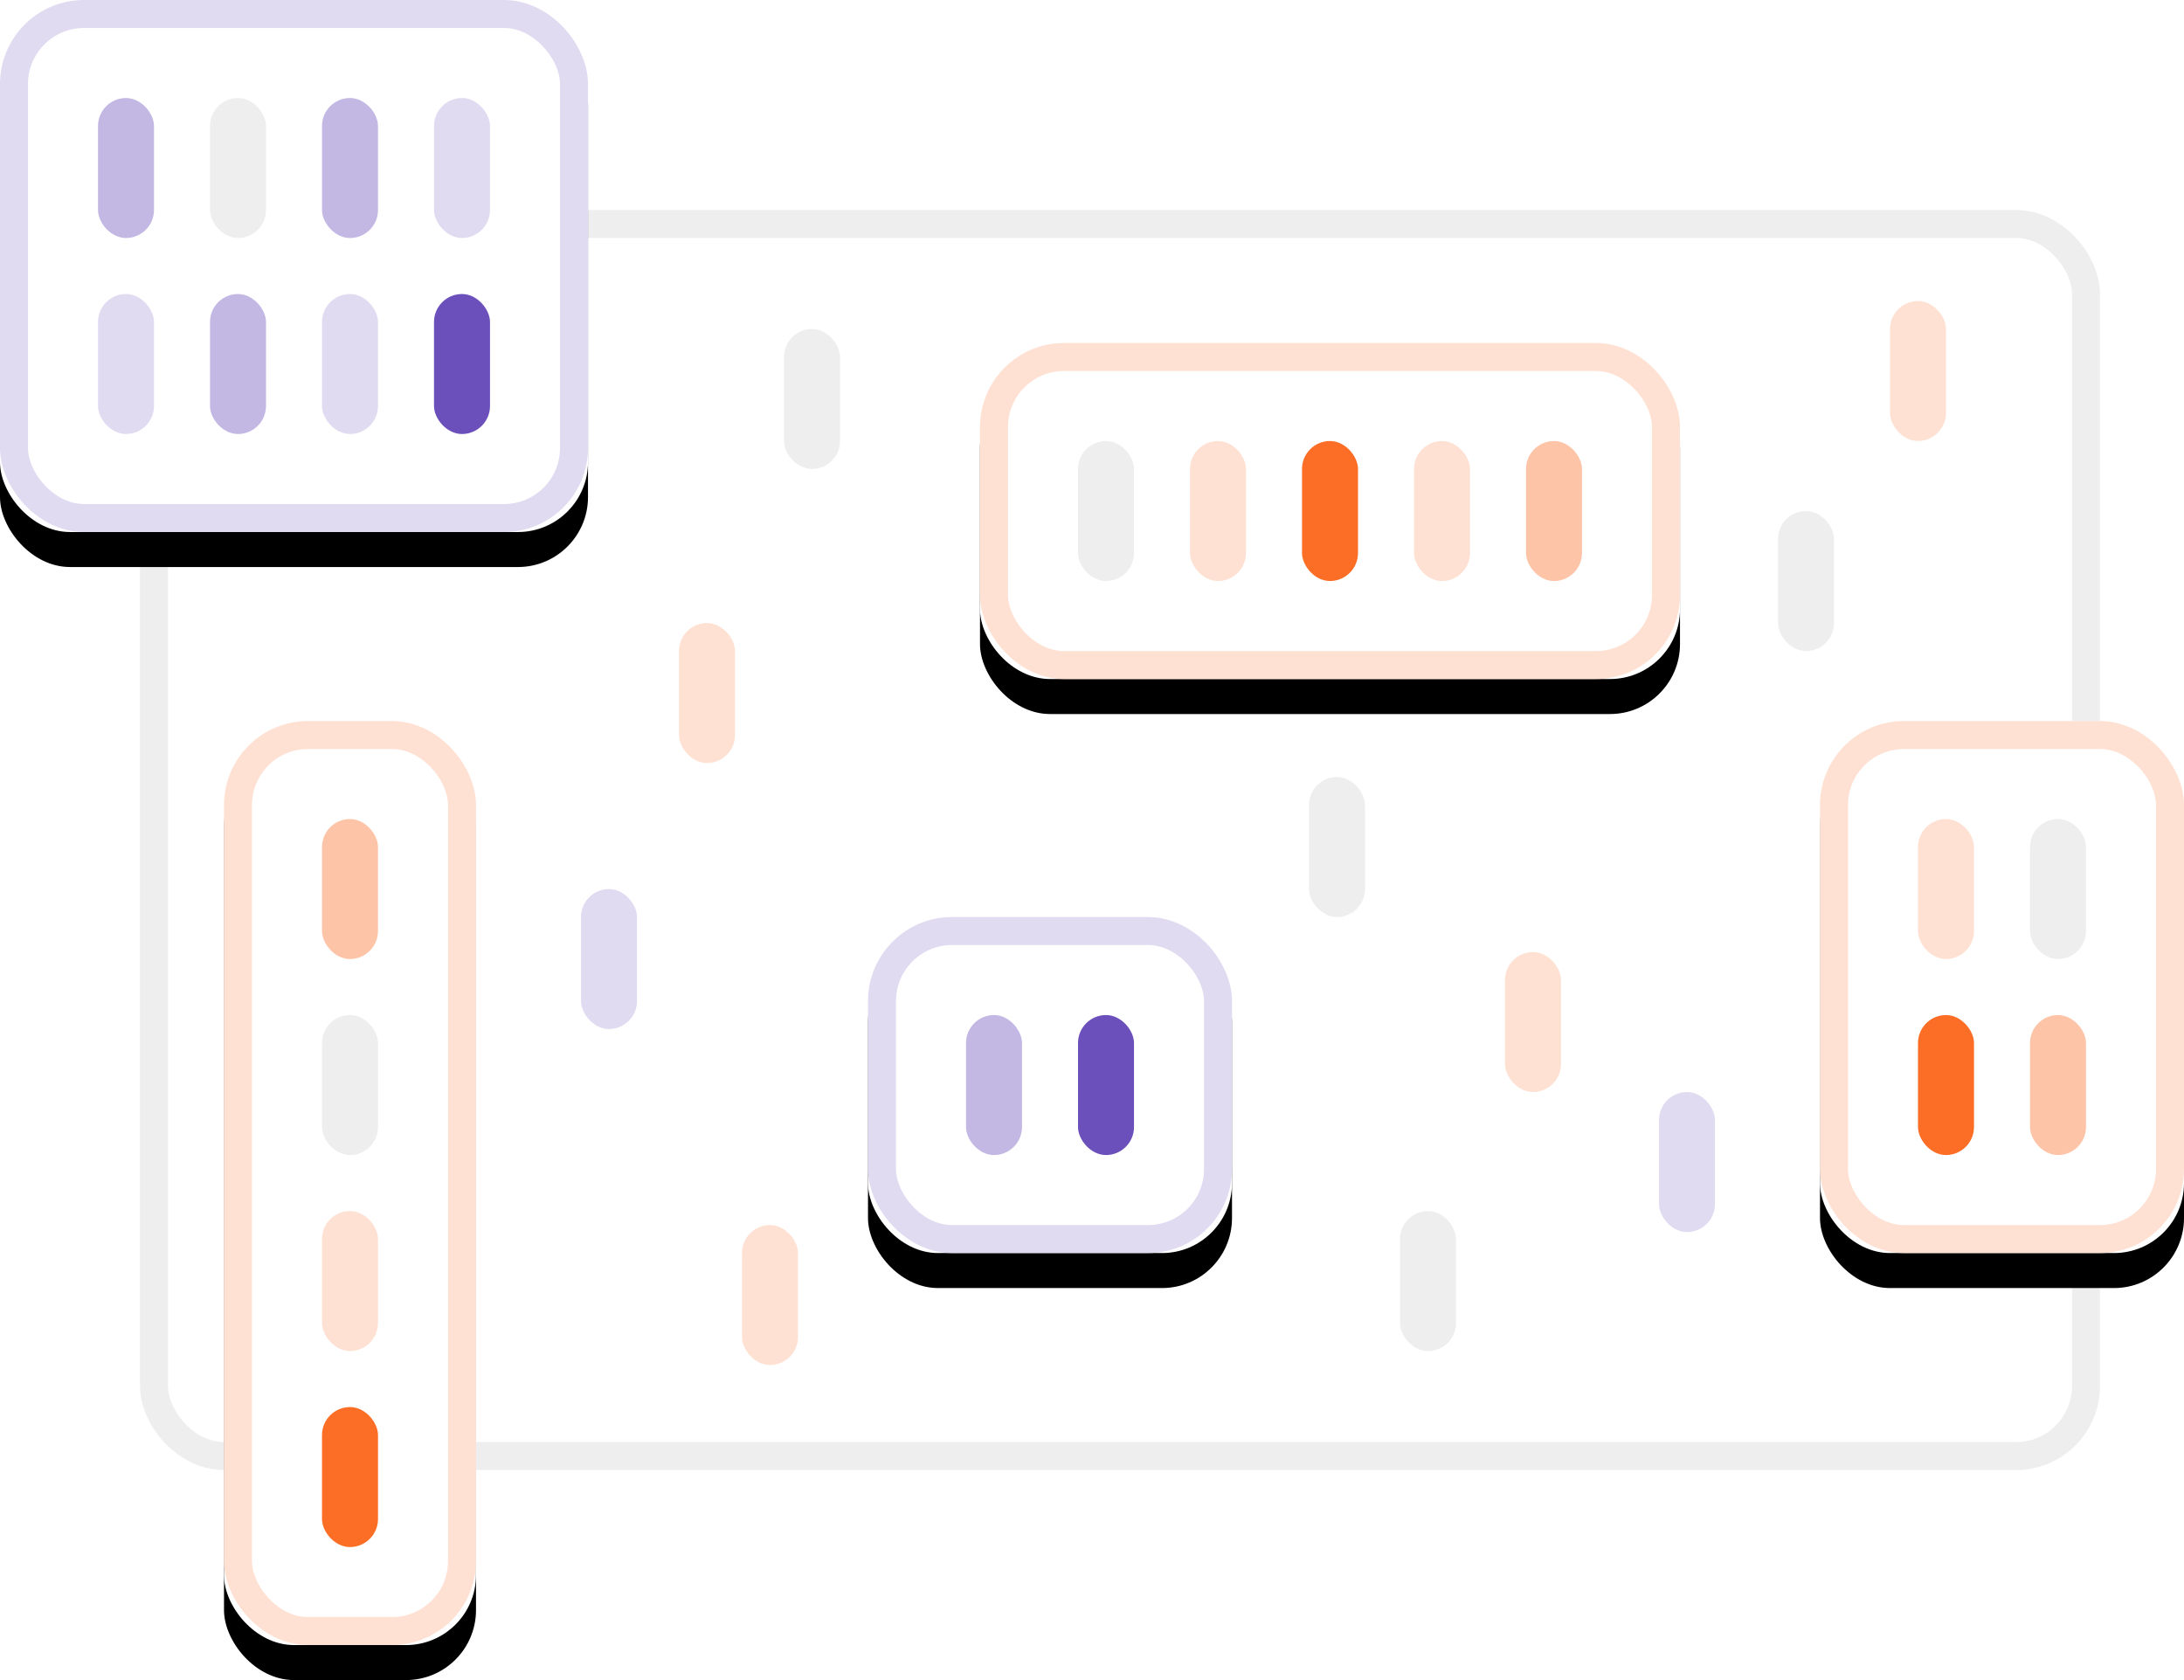 <svg xmlns="http://www.w3.org/2000/svg" xmlns:xlink="http://www.w3.org/1999/xlink" width="312" height="240" viewBox="0 0 312 240"><defs><rect id="a" width="280" height="180" x="77" y="60" rx="10"/><rect id="c" width="100" height="48" rx="10"/><filter id="b" width="105%" height="120.8%" x="-2.5%" y="-5.2%" filterUnits="objectBoundingBox"><feOffset dy="5" in="SourceAlpha" result="shadowOffsetOuter1"/><feComposite in="shadowOffsetOuter1" in2="SourceAlpha" operator="out" result="shadowOffsetOuter1"/><feColorMatrix in="shadowOffsetOuter1" values="0 0 0 0 0.976 0 0 0 0 0.976 0 0 0 0 0.976 0 0 0 1 0"/></filter><rect id="e" width="84" height="76" rx="10"/><filter id="d" width="106%" height="113.2%" x="-3%" y="-3.3%" filterUnits="objectBoundingBox"><feOffset dy="5" in="SourceAlpha" result="shadowOffsetOuter1"/><feComposite in="shadowOffsetOuter1" in2="SourceAlpha" operator="out" result="shadowOffsetOuter1"/><feColorMatrix in="shadowOffsetOuter1" values="0 0 0 0 0.976 0 0 0 0 0.976 0 0 0 0 0.976 0 0 0 1 0"/></filter><rect id="g" width="52" height="76" rx="10"/><filter id="f" width="109.6%" height="113.2%" x="-4.8%" y="-3.3%" filterUnits="objectBoundingBox"><feOffset dy="5" in="SourceAlpha" result="shadowOffsetOuter1"/><feComposite in="shadowOffsetOuter1" in2="SourceAlpha" operator="out" result="shadowOffsetOuter1"/><feColorMatrix in="shadowOffsetOuter1" values="0 0 0 0 0.976 0 0 0 0 0.976 0 0 0 0 0.976 0 0 0 1 0"/></filter><rect id="i" width="36" height="132" rx="10"/><filter id="h" width="113.9%" height="107.6%" x="-6.9%" y="-1.9%" filterUnits="objectBoundingBox"><feOffset dy="5" in="SourceAlpha" result="shadowOffsetOuter1"/><feComposite in="shadowOffsetOuter1" in2="SourceAlpha" operator="out" result="shadowOffsetOuter1"/><feColorMatrix in="shadowOffsetOuter1" values="0 0 0 0 0.976 0 0 0 0 0.976 0 0 0 0 0.976 0 0 0 1 0"/></filter><rect id="k" width="52" height="48" rx="10"/><filter id="j" width="109.6%" height="120.8%" x="-4.8%" y="-5.2%" filterUnits="objectBoundingBox"><feOffset dy="5" in="SourceAlpha" result="shadowOffsetOuter1"/><feComposite in="shadowOffsetOuter1" in2="SourceAlpha" operator="out" result="shadowOffsetOuter1"/><feColorMatrix in="shadowOffsetOuter1" values="0 0 0 0 0.976 0 0 0 0 0.976 0 0 0 0 0.976 0 0 0 1 0"/></filter></defs><g fill="none" fill-rule="evenodd" transform="translate(-57 -30)"><path d="M0 0h430v300H0z"/><use fill="#FFF" xlink:href="#a"/><rect width="276" height="176" x="79" y="62" stroke="#EEE" stroke-width="4" rx="10"/><rect width="8" height="20" x="244" y="141" fill="#EEE" rx="4"/><rect width="8" height="20" x="311" y="103" fill="#EEE" rx="4"/><rect width="8" height="20" x="272" y="166" fill="#FEE1D3" rx="4"/><rect width="8" height="20" x="257" y="203" fill="#EEE" rx="4"/><rect width="8" height="20" x="169" y="77" fill="#EEE" rx="4"/><rect width="8" height="20" x="191" y="104" fill="#FFF" rx="4"/><rect width="8" height="20" x="140" y="157" fill="#E1DBF1" rx="4"/><rect width="8" height="20" x="154" y="119" fill="#FEE1D3" rx="4"/><rect width="8" height="20" x="163" y="205" fill="#FEE1D3" rx="4"/><rect width="8" height="20" x="294" y="186" fill="#E1DBF1" rx="4"/><rect width="8" height="20" x="327" y="73" fill="#FEE1D3" rx="4"/><g transform="translate(197 79)"><use fill="#000" filter="url(#b)" xlink:href="#c"/><use fill="#FFF" xlink:href="#c"/><rect width="96" height="44" x="2" y="2" stroke="#FEE1D3" stroke-width="4" rx="10"/><rect width="8" height="20" x="62" y="14" fill="#FEE1D3" rx="4"/><rect width="8" height="20" x="78" y="14" fill="#FDC4A8" rx="4"/><rect width="8" height="20" x="46" y="14" fill="#FC6D26" rx="4"/><rect width="8" height="20" x="30" y="14" fill="#FEE1D3" rx="4"/><rect width="8" height="20" x="14" y="14" fill="#EEE" rx="4"/></g><g transform="translate(57 30)"><use fill="#000" filter="url(#d)" xlink:href="#e"/><use fill="#FFF" xlink:href="#e"/><rect width="80" height="72" x="2" y="2" stroke="#E1DBF1" stroke-width="4" rx="10"/><rect width="8" height="20" x="62" y="42" fill="#6B4FBB" rx="4"/><rect width="8" height="20" x="46" y="42" fill="#E1DBF1" rx="4"/><rect width="8" height="20" x="30" y="42" fill="#C3B8E3" rx="4"/><rect width="8" height="20" x="14" y="42" fill="#E1DBF1" rx="4"/><rect width="8" height="20" x="62" y="14" fill="#E1DBF1" rx="4"/><rect width="8" height="20" x="46" y="14" fill="#C3B8E3" rx="4"/><rect width="8" height="20" x="30" y="14" fill="#EEE" rx="4"/><rect width="8" height="20" x="14" y="14" fill="#C3B8E3" rx="4"/></g><g transform="translate(317 133)"><use fill="#000" filter="url(#f)" xlink:href="#g"/><use fill="#FFF" xlink:href="#g"/><rect width="48" height="72" x="2" y="2" stroke="#FEE1D3" stroke-width="4" rx="10"/><rect width="8" height="20" x="14" y="14" fill="#FEE1D3" rx="4"/><rect width="8" height="20" x="14" y="42" fill="#FC6D26" rx="4"/><rect width="8" height="20" x="30" y="14" fill="#EEE" rx="4"/><rect width="8" height="20" x="30" y="42" fill="#FDC4A8" rx="4"/></g><g transform="translate(89 133)"><use fill="#000" filter="url(#h)" xlink:href="#i"/><use fill="#FFF" xlink:href="#i"/><rect width="32" height="128" x="2" y="2" stroke="#FEE1D3" stroke-width="4" rx="10"/><rect width="8" height="20" x="14" y="14" fill="#FDC4A8" rx="4"/><rect width="8" height="20" x="14" y="42" fill="#EEE" rx="4"/><rect width="8" height="20" x="14" y="70" fill="#FEE1D3" rx="4"/><rect width="8" height="20" x="14" y="98" fill="#FC6D26" rx="4"/></g><g transform="translate(181 161)"><use fill="#000" filter="url(#j)" xlink:href="#k"/><use fill="#FFF" xlink:href="#k"/><rect width="48" height="44" x="2" y="2" stroke="#E1DBF1" stroke-width="4" rx="10"/><rect width="8" height="20" x="30" y="14" fill="#6B4FBB" rx="4"/><rect width="8" height="20" x="14" y="14" fill="#C3B8E3" rx="4"/></g></g></svg>